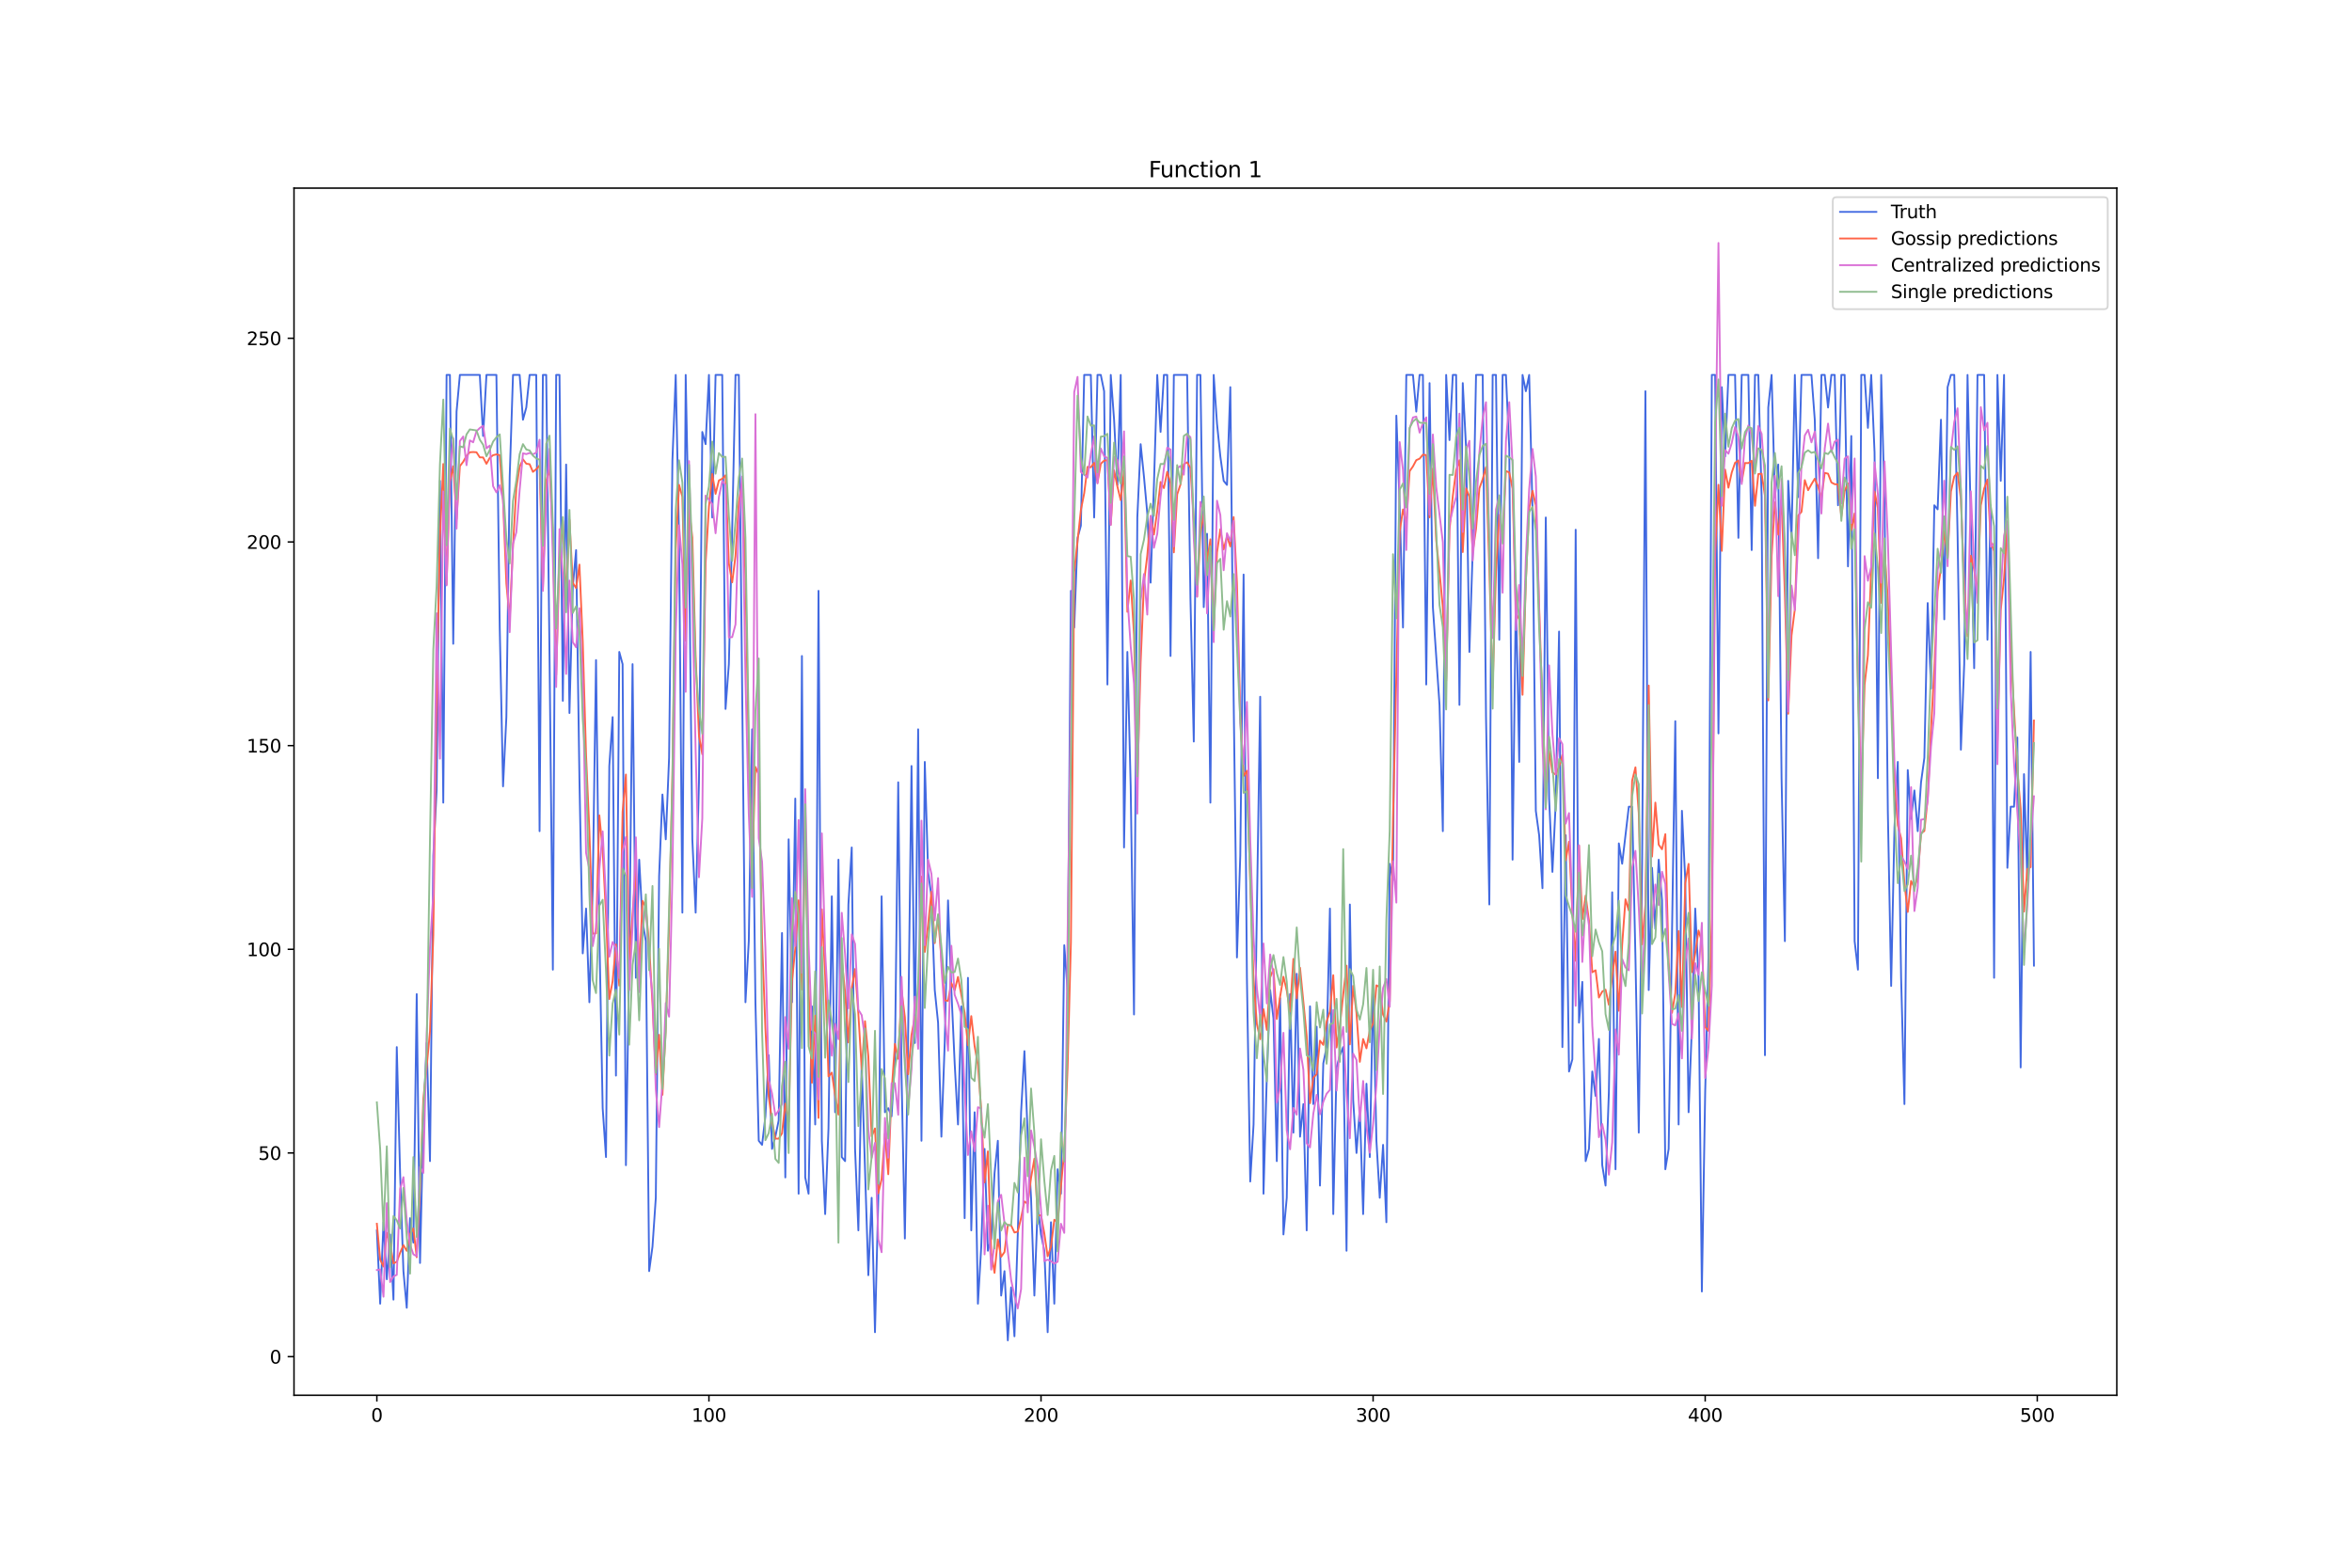 <?xml version="1.0" encoding="utf-8" standalone="no"?>
<!DOCTYPE svg PUBLIC "-//W3C//DTD SVG 1.1//EN"
  "http://www.w3.org/Graphics/SVG/1.1/DTD/svg11.dtd">
<svg xmlns:xlink="http://www.w3.org/1999/xlink" width="1296pt" height="864pt" viewBox="0 0 1296 864" xmlns="http://www.w3.org/2000/svg" version="1.1">
 <defs>
  <style type="text/css">*{stroke-linejoin: round; stroke-linecap: butt}</style>
 </defs>
 <g id="figure_1">
  <g id="patch_1">
   <path d="M 0 864 
L 1296 864 
L 1296 0 
L 0 0 
z
" style="fill: #ffffff"/>
  </g>
  <g id="axes_1">
   <g id="patch_2">
    <path d="M 162 768.96 
L 1166.4 768.96 
L 1166.4 103.68 
L 162 103.68 
z
" style="fill: #ffffff"/>
   </g>
   <g id="matplotlib.axis_1">
    <g id="xtick_1">
     <g id="line2d_1">
      <defs>
       <path id="mf2b5915040" d="M 0 0 
L 0 3.5 
" style="stroke: #000000; stroke-width: 0.8"/>
      </defs>
      <g>
       <use xlink:href="#mf2b5915040" x="207.655" y="768.96" style="stroke: #000000; stroke-width: 0.8"/>
      </g>
     </g>
     <g id="text_1">
      <!-- 0 -->
      <g transform="translate(204.473 783.558) scale(0.1 -0.1)">
       <defs>
        <path id="DejaVuSans-30" d="M 2034 4250 
Q 1547 4250 1301 3770 
Q 1056 3291 1056 2328 
Q 1056 1369 1301 889 
Q 1547 409 2034 409 
Q 2525 409 2770 889 
Q 3016 1369 3016 2328 
Q 3016 3291 2770 3770 
Q 2525 4250 2034 4250 
z
M 2034 4750 
Q 2819 4750 3233 4129 
Q 3647 3509 3647 2328 
Q 3647 1150 3233 529 
Q 2819 -91 2034 -91 
Q 1250 -91 836 529 
Q 422 1150 422 2328 
Q 422 3509 836 4129 
Q 1250 4750 2034 4750 
z
" transform="scale(0.016)"/>
       </defs>
       <use xlink:href="#DejaVuSans-30"/>
      </g>
     </g>
    </g>
    <g id="xtick_2">
     <g id="line2d_2">
      <g>
       <use xlink:href="#mf2b5915040" x="390.639" y="768.96" style="stroke: #000000; stroke-width: 0.8"/>
      </g>
     </g>
     <g id="text_2">
      <!-- 100 -->
      <g transform="translate(381.095 783.558) scale(0.1 -0.1)">
       <defs>
        <path id="DejaVuSans-31" d="M 794 531 
L 1825 531 
L 1825 4091 
L 703 3866 
L 703 4441 
L 1819 4666 
L 2450 4666 
L 2450 531 
L 3481 531 
L 3481 0 
L 794 0 
L 794 531 
z
" transform="scale(0.016)"/>
       </defs>
       <use xlink:href="#DejaVuSans-31"/>
       <use xlink:href="#DejaVuSans-30" x="63.623"/>
       <use xlink:href="#DejaVuSans-30" x="127.246"/>
      </g>
     </g>
    </g>
    <g id="xtick_3">
     <g id="line2d_3">
      <g>
       <use xlink:href="#mf2b5915040" x="573.623" y="768.96" style="stroke: #000000; stroke-width: 0.8"/>
      </g>
     </g>
     <g id="text_3">
      <!-- 200 -->
      <g transform="translate(564.079 783.558) scale(0.1 -0.1)">
       <defs>
        <path id="DejaVuSans-32" d="M 1228 531 
L 3431 531 
L 3431 0 
L 469 0 
L 469 531 
Q 828 903 1448 1529 
Q 2069 2156 2228 2338 
Q 2531 2678 2651 2914 
Q 2772 3150 2772 3378 
Q 2772 3750 2511 3984 
Q 2250 4219 1831 4219 
Q 1534 4219 1204 4116 
Q 875 4013 500 3803 
L 500 4441 
Q 881 4594 1212 4672 
Q 1544 4750 1819 4750 
Q 2544 4750 2975 4387 
Q 3406 4025 3406 3419 
Q 3406 3131 3298 2873 
Q 3191 2616 2906 2266 
Q 2828 2175 2409 1742 
Q 1991 1309 1228 531 
z
" transform="scale(0.016)"/>
       </defs>
       <use xlink:href="#DejaVuSans-32"/>
       <use xlink:href="#DejaVuSans-30" x="63.623"/>
       <use xlink:href="#DejaVuSans-30" x="127.246"/>
      </g>
     </g>
    </g>
    <g id="xtick_4">
     <g id="line2d_4">
      <g>
       <use xlink:href="#mf2b5915040" x="756.607" y="768.96" style="stroke: #000000; stroke-width: 0.8"/>
      </g>
     </g>
     <g id="text_4">
      <!-- 300 -->
      <g transform="translate(747.063 783.558) scale(0.1 -0.1)">
       <defs>
        <path id="DejaVuSans-33" d="M 2597 2516 
Q 3050 2419 3304 2112 
Q 3559 1806 3559 1356 
Q 3559 666 3084 287 
Q 2609 -91 1734 -91 
Q 1441 -91 1130 -33 
Q 819 25 488 141 
L 488 750 
Q 750 597 1062 519 
Q 1375 441 1716 441 
Q 2309 441 2620 675 
Q 2931 909 2931 1356 
Q 2931 1769 2642 2001 
Q 2353 2234 1838 2234 
L 1294 2234 
L 1294 2753 
L 1863 2753 
Q 2328 2753 2575 2939 
Q 2822 3125 2822 3475 
Q 2822 3834 2567 4026 
Q 2313 4219 1838 4219 
Q 1578 4219 1281 4162 
Q 984 4106 628 3988 
L 628 4550 
Q 988 4650 1302 4700 
Q 1616 4750 1894 4750 
Q 2613 4750 3031 4423 
Q 3450 4097 3450 3541 
Q 3450 3153 3228 2886 
Q 3006 2619 2597 2516 
z
" transform="scale(0.016)"/>
       </defs>
       <use xlink:href="#DejaVuSans-33"/>
       <use xlink:href="#DejaVuSans-30" x="63.623"/>
       <use xlink:href="#DejaVuSans-30" x="127.246"/>
      </g>
     </g>
    </g>
    <g id="xtick_5">
     <g id="line2d_5">
      <g>
       <use xlink:href="#mf2b5915040" x="939.591" y="768.96" style="stroke: #000000; stroke-width: 0.8"/>
      </g>
     </g>
     <g id="text_5">
      <!-- 400 -->
      <g transform="translate(930.047 783.558) scale(0.1 -0.1)">
       <defs>
        <path id="DejaVuSans-34" d="M 2419 4116 
L 825 1625 
L 2419 1625 
L 2419 4116 
z
M 2253 4666 
L 3047 4666 
L 3047 1625 
L 3713 1625 
L 3713 1100 
L 3047 1100 
L 3047 0 
L 2419 0 
L 2419 1100 
L 313 1100 
L 313 1709 
L 2253 4666 
z
" transform="scale(0.016)"/>
       </defs>
       <use xlink:href="#DejaVuSans-34"/>
       <use xlink:href="#DejaVuSans-30" x="63.623"/>
       <use xlink:href="#DejaVuSans-30" x="127.246"/>
      </g>
     </g>
    </g>
    <g id="xtick_6">
     <g id="line2d_6">
      <g>
       <use xlink:href="#mf2b5915040" x="1122.575" y="768.96" style="stroke: #000000; stroke-width: 0.8"/>
      </g>
     </g>
     <g id="text_6">
      <!-- 500 -->
      <g transform="translate(1113.032 783.558) scale(0.1 -0.1)">
       <defs>
        <path id="DejaVuSans-35" d="M 691 4666 
L 3169 4666 
L 3169 4134 
L 1269 4134 
L 1269 2991 
Q 1406 3038 1543 3061 
Q 1681 3084 1819 3084 
Q 2600 3084 3056 2656 
Q 3513 2228 3513 1497 
Q 3513 744 3044 326 
Q 2575 -91 1722 -91 
Q 1428 -91 1123 -41 
Q 819 9 494 109 
L 494 744 
Q 775 591 1075 516 
Q 1375 441 1709 441 
Q 2250 441 2565 725 
Q 2881 1009 2881 1497 
Q 2881 1984 2565 2268 
Q 2250 2553 1709 2553 
Q 1456 2553 1204 2497 
Q 953 2441 691 2322 
L 691 4666 
z
" transform="scale(0.016)"/>
       </defs>
       <use xlink:href="#DejaVuSans-35"/>
       <use xlink:href="#DejaVuSans-30" x="63.623"/>
       <use xlink:href="#DejaVuSans-30" x="127.246"/>
      </g>
     </g>
    </g>
   </g>
   <g id="matplotlib.axis_2">
    <g id="ytick_1">
     <g id="line2d_7">
      <defs>
       <path id="m22d1d482b9" d="M 0 0 
L -3.5 0 
" style="stroke: #000000; stroke-width: 0.8"/>
      </defs>
      <g>
       <use xlink:href="#m22d1d482b9" x="162" y="747.7" style="stroke: #000000; stroke-width: 0.8"/>
      </g>
     </g>
     <g id="text_7">
      <!-- 0 -->
      <g transform="translate(148.637 751.5) scale(0.1 -0.1)">
       <use xlink:href="#DejaVuSans-30"/>
      </g>
     </g>
    </g>
    <g id="ytick_2">
     <g id="line2d_8">
      <g>
       <use xlink:href="#m22d1d482b9" x="162" y="635.445" style="stroke: #000000; stroke-width: 0.8"/>
      </g>
     </g>
     <g id="text_8">
      <!-- 50 -->
      <g transform="translate(142.275 639.244) scale(0.1 -0.1)">
       <use xlink:href="#DejaVuSans-35"/>
       <use xlink:href="#DejaVuSans-30" x="63.623"/>
      </g>
     </g>
    </g>
    <g id="ytick_3">
     <g id="line2d_9">
      <g>
       <use xlink:href="#m22d1d482b9" x="162" y="523.189" style="stroke: #000000; stroke-width: 0.8"/>
      </g>
     </g>
     <g id="text_9">
      <!-- 100 -->
      <g transform="translate(135.912 526.989) scale(0.1 -0.1)">
       <use xlink:href="#DejaVuSans-31"/>
       <use xlink:href="#DejaVuSans-30" x="63.623"/>
       <use xlink:href="#DejaVuSans-30" x="127.246"/>
      </g>
     </g>
    </g>
    <g id="ytick_4">
     <g id="line2d_10">
      <g>
       <use xlink:href="#m22d1d482b9" x="162" y="410.934" style="stroke: #000000; stroke-width: 0.8"/>
      </g>
     </g>
     <g id="text_10">
      <!-- 150 -->
      <g transform="translate(135.912 414.733) scale(0.1 -0.1)">
       <use xlink:href="#DejaVuSans-31"/>
       <use xlink:href="#DejaVuSans-35" x="63.623"/>
       <use xlink:href="#DejaVuSans-30" x="127.246"/>
      </g>
     </g>
    </g>
    <g id="ytick_5">
     <g id="line2d_11">
      <g>
       <use xlink:href="#m22d1d482b9" x="162" y="298.678" style="stroke: #000000; stroke-width: 0.8"/>
      </g>
     </g>
     <g id="text_11">
      <!-- 200 -->
      <g transform="translate(135.912 302.478) scale(0.1 -0.1)">
       <use xlink:href="#DejaVuSans-32"/>
       <use xlink:href="#DejaVuSans-30" x="63.623"/>
       <use xlink:href="#DejaVuSans-30" x="127.246"/>
      </g>
     </g>
    </g>
    <g id="ytick_6">
     <g id="line2d_12">
      <g>
       <use xlink:href="#m22d1d482b9" x="162" y="186.423" style="stroke: #000000; stroke-width: 0.8"/>
      </g>
     </g>
     <g id="text_12">
      <!-- 250 -->
      <g transform="translate(135.912 190.222) scale(0.1 -0.1)">
       <use xlink:href="#DejaVuSans-32"/>
       <use xlink:href="#DejaVuSans-35" x="63.623"/>
       <use xlink:href="#DejaVuSans-30" x="127.246"/>
      </g>
     </g>
    </g>
   </g>
   <g id="line2d_13">
    <path d="M 207.655 678.102 
L 209.484 718.514 
L 211.314 673.612 
L 213.144 705.043 
L 214.974 680.347 
L 216.804 716.269 
L 218.634 577.072 
L 220.463 646.67 
L 222.293 700.553 
L 224.123 720.759 
L 225.953 671.367 
L 227.783 684.837 
L 229.613 547.886 
L 231.442 696.063 
L 233.272 617.484 
L 235.102 574.827 
L 236.932 639.935 
L 238.762 471.552 
L 240.592 435.63 
L 242.422 265.002 
L 244.251 442.365 
L 246.081 206.629 
L 247.911 206.629 
L 249.741 354.806 
L 251.571 226.835 
L 253.401 206.629 
L 264.38 206.629 
L 266.209 240.305 
L 268.039 206.629 
L 273.529 206.629 
L 275.359 345.826 
L 277.189 433.385 
L 279.018 395.218 
L 280.848 262.757 
L 282.678 206.629 
L 286.338 206.629 
L 288.168 231.325 
L 289.997 224.59 
L 291.827 206.629 
L 295.487 206.629 
L 297.317 458.081 
L 299.147 206.629 
L 300.976 206.629 
L 302.806 361.541 
L 304.636 534.415 
L 306.466 206.629 
L 308.296 206.629 
L 310.126 386.238 
L 311.956 256.021 
L 313.785 392.973 
L 315.615 323.375 
L 317.445 303.169 
L 319.275 428.895 
L 321.105 525.435 
L 322.935 500.738 
L 324.764 552.376 
L 326.594 489.513 
L 328.424 363.787 
L 330.254 514.209 
L 332.084 610.749 
L 333.914 637.69 
L 335.743 422.159 
L 337.573 395.218 
L 339.403 592.788 
L 341.233 359.296 
L 343.063 366.032 
L 344.893 642.18 
L 346.723 527.68 
L 348.552 366.032 
L 350.382 538.905 
L 352.212 473.797 
L 354.042 507.474 
L 355.872 518.699 
L 357.702 700.553 
L 359.531 687.082 
L 361.361 660.141 
L 363.191 482.777 
L 365.021 437.875 
L 366.851 462.571 
L 368.681 417.669 
L 370.51 253.776 
L 372.34 206.629 
L 374.17 296.433 
L 376 502.983 
L 377.83 206.629 
L 379.66 300.923 
L 381.489 462.571 
L 383.319 502.983 
L 385.149 431.14 
L 386.979 238.06 
L 388.809 244.796 
L 390.639 206.629 
L 392.469 285.208 
L 394.298 206.629 
L 397.958 206.629 
L 399.788 390.728 
L 401.618 366.032 
L 403.448 291.943 
L 405.277 206.629 
L 407.107 206.629 
L 410.767 552.376 
L 412.597 518.699 
L 414.427 401.953 
L 416.256 552.376 
L 418.086 628.71 
L 419.916 630.955 
L 421.746 615.239 
L 423.576 581.562 
L 425.406 633.2 
L 427.236 626.464 
L 429.065 617.484 
L 430.895 514.209 
L 432.725 648.916 
L 434.555 462.571 
L 436.385 552.376 
L 438.215 440.12 
L 440.044 657.896 
L 441.874 361.541 
L 443.704 648.916 
L 445.534 657.896 
L 447.364 554.621 
L 449.194 619.729 
L 451.023 325.62 
L 452.853 628.71 
L 454.683 669.122 
L 456.513 621.974 
L 458.343 494.003 
L 460.173 612.994 
L 462.003 473.797 
L 463.832 637.69 
L 465.662 639.935 
L 467.492 498.493 
L 469.322 467.062 
L 471.152 633.2 
L 472.982 678.102 
L 474.811 586.052 
L 478.471 702.798 
L 480.301 660.141 
L 482.131 734.23 
L 483.961 660.141 
L 485.79 494.003 
L 487.62 612.994 
L 489.45 610.749 
L 491.28 615.239 
L 493.11 583.807 
L 494.94 431.14 
L 496.77 592.788 
L 498.599 682.592 
L 500.429 568.092 
L 502.259 422.159 
L 504.089 574.827 
L 505.919 401.953 
L 507.749 628.71 
L 509.578 419.914 
L 511.408 480.532 
L 513.238 494.003 
L 515.068 545.64 
L 516.898 563.601 
L 518.728 626.464 
L 520.557 574.827 
L 522.387 496.248 
L 524.217 545.64 
L 526.047 586.052 
L 527.877 619.729 
L 529.707 554.621 
L 531.536 671.367 
L 533.366 538.905 
L 535.196 678.102 
L 537.026 612.994 
L 538.856 718.514 
L 540.686 687.082 
L 542.516 633.2 
L 544.345 689.328 
L 546.175 682.592 
L 548.005 646.67 
L 549.835 628.71 
L 551.665 714.024 
L 553.495 700.553 
L 555.324 738.72 
L 557.154 709.534 
L 558.984 736.475 
L 560.814 680.347 
L 562.644 612.994 
L 564.474 579.317 
L 566.303 626.464 
L 568.133 660.141 
L 569.963 714.024 
L 571.793 664.631 
L 573.623 680.347 
L 575.453 689.328 
L 577.283 734.23 
L 579.112 673.612 
L 580.942 718.514 
L 582.772 644.425 
L 584.602 657.896 
L 586.432 520.944 
L 588.262 545.64 
L 590.091 325.62 
L 591.921 345.826 
L 593.751 296.433 
L 595.581 289.698 
L 597.411 206.629 
L 601.07 206.629 
L 602.9 285.208 
L 604.73 206.629 
L 606.56 206.629 
L 608.39 215.609 
L 610.22 377.257 
L 612.05 206.629 
L 613.879 231.325 
L 615.709 267.247 
L 617.539 206.629 
L 619.369 467.062 
L 621.199 359.296 
L 623.029 433.385 
L 624.858 559.111 
L 626.688 285.208 
L 628.518 244.796 
L 630.348 262.757 
L 632.178 282.963 
L 634.008 321.129 
L 635.837 267.247 
L 637.667 206.629 
L 639.497 238.06 
L 641.327 206.629 
L 643.157 206.629 
L 644.987 361.541 
L 646.817 206.629 
L 654.136 206.629 
L 655.966 330.11 
L 657.796 408.689 
L 659.625 206.629 
L 661.455 206.629 
L 663.285 334.6 
L 665.115 294.188 
L 666.945 442.365 
L 668.775 206.629 
L 670.604 233.57 
L 672.434 251.531 
L 674.264 265.002 
L 676.094 267.247 
L 677.924 213.364 
L 679.754 383.993 
L 681.583 527.68 
L 683.413 471.552 
L 685.243 316.639 
L 687.073 538.905 
L 688.903 651.161 
L 690.733 619.729 
L 694.392 383.993 
L 696.222 657.896 
L 698.052 592.788 
L 699.882 545.64 
L 701.712 561.356 
L 703.542 639.935 
L 705.371 550.131 
L 707.201 680.347 
L 709.031 660.141 
L 710.861 547.886 
L 712.691 624.219 
L 714.521 536.66 
L 716.35 626.464 
L 718.18 608.504 
L 720.01 678.102 
L 721.84 554.621 
L 723.67 608.504 
L 725.5 565.846 
L 727.33 653.406 
L 729.159 586.052 
L 730.989 577.072 
L 732.819 500.738 
L 734.649 669.122 
L 736.479 588.298 
L 738.309 581.562 
L 740.138 577.072 
L 741.968 689.328 
L 743.798 498.493 
L 745.628 606.258 
L 747.458 635.445 
L 749.288 610.749 
L 751.117 669.122 
L 752.947 597.278 
L 754.777 637.69 
L 756.607 543.395 
L 758.437 628.71 
L 760.267 660.141 
L 762.097 630.955 
L 763.926 673.612 
L 765.756 476.042 
L 767.586 485.023 
L 769.416 229.08 
L 771.246 278.472 
L 773.076 345.826 
L 774.905 206.629 
L 778.565 206.629 
L 780.395 226.835 
L 782.225 206.629 
L 784.055 206.629 
L 785.884 377.257 
L 787.714 211.119 
L 789.544 334.6 
L 793.204 388.483 
L 795.034 458.081 
L 796.864 206.629 
L 798.693 242.551 
L 800.523 206.629 
L 802.353 206.629 
L 804.183 388.483 
L 806.013 211.119 
L 807.843 247.041 
L 809.672 359.296 
L 811.502 303.169 
L 813.332 206.629 
L 816.992 206.629 
L 818.822 395.218 
L 820.651 498.493 
L 822.481 206.629 
L 824.311 206.629 
L 826.141 352.561 
L 827.971 206.629 
L 829.801 206.629 
L 831.63 247.041 
L 833.46 473.797 
L 835.29 325.62 
L 837.12 419.914 
L 838.95 206.629 
L 840.78 215.609 
L 842.61 206.629 
L 844.439 280.717 
L 846.269 446.856 
L 848.099 460.326 
L 849.929 489.513 
L 851.759 285.208 
L 853.589 440.12 
L 855.418 480.532 
L 857.248 442.365 
L 859.078 348.071 
L 860.908 577.072 
L 862.738 460.326 
L 864.568 590.543 
L 866.397 583.807 
L 868.227 291.943 
L 870.057 563.601 
L 871.887 541.15 
L 873.717 639.935 
L 875.547 633.2 
L 877.377 590.543 
L 879.206 604.013 
L 881.036 572.582 
L 882.866 642.18 
L 884.696 653.406 
L 886.526 601.768 
L 888.356 491.758 
L 890.185 644.425 
L 892.015 464.817 
L 893.845 476.042 
L 897.505 444.611 
L 899.335 444.611 
L 901.164 527.68 
L 902.994 624.219 
L 904.824 476.042 
L 906.654 215.609 
L 908.484 545.64 
L 910.314 478.287 
L 912.144 511.964 
L 913.973 473.797 
L 915.803 496.248 
L 917.633 644.425 
L 919.463 633.2 
L 923.123 397.463 
L 924.952 619.729 
L 926.782 446.856 
L 928.612 485.023 
L 930.442 612.994 
L 932.272 565.846 
L 934.102 500.738 
L 935.931 538.905 
L 937.761 711.779 
L 939.591 601.768 
L 941.421 527.68 
L 943.251 206.629 
L 945.081 206.629 
L 946.911 404.199 
L 948.74 213.364 
L 950.57 251.531 
L 952.4 206.629 
L 956.06 206.629 
L 957.89 296.433 
L 959.719 206.629 
L 963.379 206.629 
L 965.209 303.169 
L 967.039 206.629 
L 968.869 206.629 
L 970.698 273.982 
L 972.528 581.562 
L 974.358 224.59 
L 976.188 206.629 
L 978.018 273.982 
L 979.848 256.021 
L 981.678 428.895 
L 983.507 518.699 
L 985.337 265.002 
L 987.167 296.433 
L 988.997 206.629 
L 990.827 273.982 
L 992.657 206.629 
L 998.146 206.629 
L 999.976 231.325 
L 1001.806 307.659 
L 1003.636 206.629 
L 1005.465 206.629 
L 1007.295 224.59 
L 1009.125 206.629 
L 1010.955 206.629 
L 1012.785 278.472 
L 1014.615 206.629 
L 1016.444 206.629 
L 1018.274 312.149 
L 1020.104 240.305 
L 1021.934 518.699 
L 1023.764 534.415 
L 1025.594 206.629 
L 1027.424 206.629 
L 1029.253 235.815 
L 1031.083 206.629 
L 1032.913 249.286 
L 1034.743 428.895 
L 1036.573 206.629 
L 1038.403 276.227 
L 1040.232 446.856 
L 1042.062 543.395 
L 1043.892 455.836 
L 1045.722 419.914 
L 1047.552 538.905 
L 1049.382 608.504 
L 1051.211 424.405 
L 1053.041 451.346 
L 1054.871 435.63 
L 1056.701 458.081 
L 1058.531 431.14 
L 1060.361 417.669 
L 1062.191 332.355 
L 1064.02 379.502 
L 1065.85 278.472 
L 1067.68 280.717 
L 1069.51 231.325 
L 1071.34 341.335 
L 1073.17 213.364 
L 1074.999 206.629 
L 1076.829 206.629 
L 1078.659 294.188 
L 1080.489 413.179 
L 1082.319 366.032 
L 1084.149 206.629 
L 1087.808 368.277 
L 1089.638 206.629 
L 1093.298 206.629 
L 1095.128 352.561 
L 1096.958 278.472 
L 1098.787 538.905 
L 1100.617 206.629 
L 1102.447 265.002 
L 1104.277 206.629 
L 1106.107 478.287 
L 1107.937 444.611 
L 1109.766 444.611 
L 1111.596 406.444 
L 1113.426 588.298 
L 1115.256 426.65 
L 1117.086 485.023 
L 1118.916 359.296 
L 1120.745 532.17 
L 1120.745 532.17 
" clip-path="url(#paf5b74e746)" style="fill: none; stroke: #4169e1; stroke-linecap: square"/>
   </g>
   <g id="line2d_14">
    <path d="M 207.655 674.445 
L 209.484 694.299 
L 211.314 698.042 
L 213.144 679.398 
L 214.974 685.671 
L 216.804 696.284 
L 218.634 695.429 
L 220.463 690.436 
L 222.293 686.231 
L 224.123 689.364 
L 225.953 680.215 
L 227.783 677.065 
L 229.613 692.892 
L 231.442 655.018 
L 233.272 605.651 
L 235.102 588.143 
L 236.932 568.352 
L 238.762 515.528 
L 240.592 381.315 
L 242.422 295.812 
L 244.251 255.711 
L 246.081 322.144 
L 247.911 265.388 
L 249.741 256.944 
L 251.571 286.078 
L 253.401 256.889 
L 255.23 254.497 
L 257.06 251.218 
L 258.89 249.252 
L 260.72 249.133 
L 262.55 249.262 
L 264.38 252.073 
L 266.209 252.093 
L 268.039 255.615 
L 269.869 252.329 
L 271.699 250.87 
L 273.529 250.431 
L 275.359 250.842 
L 277.189 275.744 
L 279.018 321.61 
L 280.848 341.35 
L 282.678 300.729 
L 284.508 268.987 
L 286.338 257.303 
L 288.168 253.15 
L 289.997 255.561 
L 291.827 255.824 
L 293.657 260.061 
L 295.487 258.572 
L 297.317 256.478 
L 299.147 323.677 
L 300.976 265.061 
L 302.806 258.522 
L 304.636 294.035 
L 306.466 371.963 
L 308.296 308.709 
L 310.126 286.986 
L 311.956 330.287 
L 313.785 286.346 
L 315.615 321.219 
L 317.445 324.102 
L 319.275 311.173 
L 321.105 353.65 
L 322.935 416.192 
L 324.764 457.938 
L 326.594 514.61 
L 328.424 514.407 
L 330.254 449.361 
L 332.084 468.706 
L 333.914 504.042 
L 335.743 550.618 
L 337.573 540.733 
L 339.403 520.566 
L 341.233 543.209 
L 343.063 447.379 
L 344.893 426.871 
L 346.723 528.671 
L 350.382 478.7 
L 352.212 535.786 
L 354.042 496.481 
L 355.872 500.103 
L 357.702 521.304 
L 359.531 552.893 
L 361.361 592.16 
L 363.191 570.32 
L 365.021 603.387 
L 366.851 566.495 
L 368.681 510.432 
L 370.51 427.133 
L 372.34 303.028 
L 374.17 267.213 
L 376 273.724 
L 377.83 353.126 
L 379.66 279.862 
L 381.489 296.246 
L 383.319 361.804 
L 385.149 405.619 
L 386.979 415.689 
L 388.809 310.369 
L 390.639 279.239 
L 392.469 261.232 
L 394.298 272.18 
L 396.128 264.79 
L 397.958 263.872 
L 399.788 261.923 
L 401.618 310.557 
L 403.448 320.957 
L 405.277 306.414 
L 407.107 276.721 
L 408.937 266.039 
L 410.767 317.97 
L 412.597 418.571 
L 414.427 480.15 
L 416.256 422.669 
L 418.086 426.936 
L 419.916 518.562 
L 421.746 566.553 
L 423.576 604.224 
L 425.406 618.166 
L 427.236 627.525 
L 429.065 627.555 
L 430.895 624.643 
L 432.725 608.208 
L 434.555 618.269 
L 436.385 540.838 
L 438.215 522.818 
L 440.044 496.188 
L 441.874 545.407 
L 443.704 463.043 
L 445.534 543.356 
L 447.364 596.757 
L 449.194 559.794 
L 451.023 616.115 
L 452.853 501.16 
L 454.683 537.81 
L 456.513 593.258 
L 458.343 591.137 
L 460.173 603.646 
L 462.003 614.299 
L 463.832 528.765 
L 465.662 546.997 
L 467.492 574.512 
L 469.322 544.518 
L 471.152 534.042 
L 472.982 558.935 
L 474.811 589.341 
L 476.641 562.815 
L 478.471 582.227 
L 480.301 626.256 
L 482.131 621.909 
L 483.961 657.662 
L 485.79 649.858 
L 487.62 624.953 
L 489.45 647.17 
L 491.28 601.969 
L 493.11 575.346 
L 494.94 583.534 
L 496.77 545.721 
L 498.599 560.613 
L 500.429 592.078 
L 502.259 570.423 
L 504.089 560.386 
L 505.919 572.581 
L 507.749 483.169 
L 509.578 524.637 
L 511.408 509.865 
L 513.238 491.418 
L 515.068 519.78 
L 516.898 504.987 
L 518.728 528.929 
L 520.557 551.312 
L 522.387 551.601 
L 524.217 541.796 
L 526.047 545.766 
L 527.877 538.402 
L 531.536 558.166 
L 533.366 576.113 
L 535.196 560.002 
L 537.026 576.54 
L 538.856 586.931 
L 540.686 611.838 
L 542.516 651.677 
L 544.345 634.547 
L 546.175 690.223 
L 548.005 701.521 
L 549.835 683.077 
L 551.665 692.655 
L 553.495 690.05 
L 555.324 675.024 
L 557.154 675.366 
L 558.984 679.276 
L 560.814 678.798 
L 562.644 671.189 
L 564.474 662.137 
L 566.303 663.422 
L 568.133 649.139 
L 569.963 638.6 
L 571.793 669.884 
L 573.623 669.782 
L 575.453 679.84 
L 577.283 692.41 
L 579.112 687.193 
L 580.942 672.242 
L 582.772 673.597 
L 586.432 634.39 
L 588.262 588.559 
L 590.091 519.269 
L 591.921 315.243 
L 595.581 281.13 
L 597.411 271.856 
L 599.241 257.294 
L 601.07 257.528 
L 602.9 255.085 
L 604.73 266.071 
L 606.56 255.583 
L 608.39 253.86 
L 610.22 253.589 
L 612.05 289.21 
L 613.879 259.208 
L 615.709 268.139 
L 617.539 275.676 
L 619.369 259.392 
L 621.199 337.2 
L 623.029 319.911 
L 624.858 349.77 
L 626.688 432.783 
L 628.518 365.054 
L 630.348 321.297 
L 632.178 306.154 
L 634.008 284.296 
L 635.837 294.601 
L 637.667 281.703 
L 639.497 265.632 
L 641.327 269.013 
L 643.157 260.044 
L 644.987 266.275 
L 646.817 304.421 
L 648.646 272.48 
L 650.476 266.98 
L 652.306 255.817 
L 654.136 254.82 
L 655.966 257.822 
L 657.796 286.405 
L 659.625 328.821 
L 661.455 293.874 
L 663.285 283.219 
L 665.115 309.412 
L 666.945 297.239 
L 668.775 346.618 
L 670.604 304.45 
L 672.434 291.643 
L 674.264 302.804 
L 676.094 295.601 
L 677.924 301.165 
L 679.754 284.968 
L 681.583 321.345 
L 683.413 393.279 
L 685.243 427.669 
L 687.073 424.804 
L 688.903 487.089 
L 690.733 540.009 
L 692.563 564.361 
L 694.392 572.731 
L 696.222 556.167 
L 698.052 567.587 
L 699.882 538.632 
L 701.712 534.091 
L 703.542 561.63 
L 705.371 549.265 
L 707.201 538.302 
L 709.031 545.979 
L 710.861 557.552 
L 712.691 528.476 
L 714.521 550.254 
L 716.35 533.392 
L 720.01 570.963 
L 721.84 608.012 
L 723.67 593.906 
L 725.5 592.074 
L 727.33 573.519 
L 729.159 575.857 
L 730.989 563.072 
L 732.819 557.485 
L 734.649 537.467 
L 736.479 577.309 
L 738.309 565.284 
L 740.138 548.11 
L 741.968 532.188 
L 743.798 575.6 
L 745.628 543.354 
L 747.458 558.345 
L 749.288 585.207 
L 751.117 572.633 
L 752.947 577.782 
L 754.777 567.991 
L 756.607 564.028 
L 758.437 543.03 
L 760.267 544.044 
L 762.097 559.186 
L 763.926 563.017 
L 765.756 551.958 
L 767.586 451.358 
L 771.246 293.146 
L 773.076 280.755 
L 774.905 288.476 
L 776.735 259.677 
L 778.565 257.052 
L 780.395 253.596 
L 782.225 252.791 
L 784.055 250.576 
L 785.884 250.81 
L 787.714 285.146 
L 789.544 258.188 
L 791.374 297.684 
L 793.204 315.395 
L 795.034 334.572 
L 796.864 375.249 
L 798.693 292.191 
L 800.523 273.388 
L 802.353 259.298 
L 804.183 253.598 
L 806.013 304.272 
L 807.843 269.172 
L 809.672 273.737 
L 811.502 304.216 
L 813.332 291.461 
L 815.162 269.191 
L 816.992 264.086 
L 818.822 257.412 
L 820.651 313.05 
L 822.481 379.117 
L 824.311 315.155 
L 826.141 283.769 
L 827.971 295.404 
L 829.801 259.611 
L 831.63 260.347 
L 833.46 269.34 
L 835.29 338.016 
L 837.12 341.207 
L 838.95 382.92 
L 840.78 320.304 
L 842.61 280.219 
L 844.439 270.533 
L 846.269 278.424 
L 849.929 390.02 
L 851.759 439.151 
L 853.589 413.887 
L 855.418 425.687 
L 857.248 426.886 
L 859.078 422.546 
L 860.908 416.054 
L 862.738 474.166 
L 864.568 463.898 
L 866.397 502.757 
L 868.227 529.562 
L 870.057 466.045 
L 871.887 506.615 
L 873.717 493.596 
L 875.547 507.391 
L 877.377 535.855 
L 879.206 534.735 
L 881.036 549.77 
L 882.866 546.463 
L 884.696 545.438 
L 886.526 553.762 
L 888.356 538.058 
L 890.185 524.488 
L 892.015 557.076 
L 893.845 520.656 
L 895.675 495.624 
L 897.505 501.773 
L 899.335 430.33 
L 901.164 422.884 
L 902.994 448.18 
L 904.824 520.45 
L 906.654 498.527 
L 908.484 377.824 
L 910.314 472.091 
L 912.144 442.341 
L 913.973 465.525 
L 915.803 468.057 
L 917.633 459.723 
L 919.463 530.366 
L 921.293 558.217 
L 923.123 547.38 
L 924.952 513.112 
L 926.782 555.012 
L 928.612 486.827 
L 930.442 476.116 
L 932.272 535.766 
L 934.102 525.231 
L 935.931 512.839 
L 937.761 518.856 
L 939.591 566.064 
L 941.421 568.136 
L 943.251 506.288 
L 945.081 305.544 
L 946.911 267.184 
L 948.74 303.611 
L 950.57 258.808 
L 952.4 268.788 
L 954.23 260.414 
L 956.06 255.04 
L 957.89 253.78 
L 959.719 265.598 
L 961.549 255.173 
L 963.379 255.228 
L 965.209 253.942 
L 967.039 278.77 
L 968.869 261.254 
L 970.698 261.057 
L 972.528 273.251 
L 974.358 386.032 
L 976.188 306.606 
L 978.018 276.84 
L 979.848 294.676 
L 981.678 275.5 
L 983.507 327.804 
L 985.337 393.371 
L 987.167 350.257 
L 988.997 335.631 
L 990.827 284.095 
L 992.657 282.101 
L 994.486 264.62 
L 996.316 270.167 
L 998.146 266.873 
L 999.976 263.821 
L 1001.806 268.164 
L 1003.636 274.601 
L 1005.465 260.609 
L 1007.295 261.059 
L 1009.125 265.885 
L 1010.955 266.856 
L 1012.785 266.961 
L 1014.615 284.633 
L 1016.444 270.619 
L 1018.274 266.413 
L 1020.104 292.237 
L 1021.934 282.954 
L 1023.764 377.483 
L 1025.594 437.695 
L 1027.424 377.424 
L 1029.253 361.103 
L 1031.083 313.626 
L 1032.913 270.886 
L 1034.743 280.084 
L 1036.573 332.262 
L 1038.403 303.4 
L 1040.232 329.858 
L 1043.892 428.754 
L 1045.722 454.758 
L 1047.552 462.022 
L 1049.382 486.891 
L 1051.211 502.606 
L 1053.041 485.52 
L 1054.871 489.196 
L 1056.701 483.605 
L 1058.531 459.295 
L 1060.361 457.981 
L 1062.191 440.168 
L 1064.02 402.16 
L 1065.85 369.005 
L 1067.68 325.656 
L 1069.51 313.209 
L 1071.34 292.505 
L 1073.17 307.305 
L 1074.999 270.957 
L 1076.829 262.612 
L 1078.659 260.492 
L 1080.489 275.38 
L 1082.319 321.987 
L 1084.149 350.658 
L 1085.978 306.226 
L 1087.808 313.842 
L 1089.638 327.401 
L 1091.468 278.514 
L 1093.298 269.32 
L 1095.128 264.29 
L 1096.958 298.601 
L 1098.787 303.818 
L 1100.617 408.157 
L 1102.447 336.238 
L 1104.277 318.556 
L 1106.107 289.434 
L 1107.937 357.523 
L 1111.596 424.337 
L 1113.426 445.712 
L 1115.256 502.413 
L 1117.086 478.993 
L 1118.916 477.905 
L 1120.745 397.114 
L 1120.745 397.114 
" clip-path="url(#paf5b74e746)" style="fill: none; stroke: #ff6347; stroke-linecap: square"/>
   </g>
   <g id="line2d_15">
    <path d="M 207.655 699.95 
L 209.484 699.671 
L 211.314 714.662 
L 213.144 663.081 
L 214.974 706.572 
L 216.804 703.476 
L 218.634 702.617 
L 220.463 655.261 
L 222.293 648.768 
L 224.123 672.652 
L 225.953 686.067 
L 227.783 691.312 
L 229.613 692.333 
L 231.442 643.08 
L 233.272 646.449 
L 235.102 570.083 
L 236.932 521.981 
L 238.762 492.458 
L 240.592 337.956 
L 242.422 418.131 
L 244.251 270.891 
L 246.081 322.663 
L 247.911 259.649 
L 249.741 241.514 
L 251.571 291.347 
L 253.401 243.056 
L 255.23 240.574 
L 257.06 256.389 
L 258.89 242.713 
L 260.72 243.766 
L 262.55 237.663 
L 264.38 235.9 
L 266.209 234.619 
L 268.039 247.101 
L 269.869 245.561 
L 271.699 267.954 
L 273.529 271.358 
L 275.359 267.421 
L 277.189 275.65 
L 279.018 308.367 
L 280.848 348.414 
L 282.678 299.728 
L 284.508 293.338 
L 286.338 270.11 
L 288.168 249.823 
L 289.997 250.271 
L 291.827 249.653 
L 293.657 250.392 
L 295.487 249.464 
L 297.317 242.356 
L 299.147 325.687 
L 300.976 275.828 
L 302.806 247.348 
L 304.636 307.78 
L 306.466 378.622 
L 308.296 291.611 
L 310.126 317.031 
L 311.956 371.453 
L 313.785 319.944 
L 315.615 353.896 
L 317.445 356.742 
L 319.275 335.199 
L 321.105 375.142 
L 322.935 470.021 
L 324.764 479.148 
L 326.594 521.448 
L 328.424 511.208 
L 330.254 479.143 
L 332.084 458.2 
L 333.914 495.245 
L 335.743 527.283 
L 337.573 519.173 
L 339.403 522.315 
L 341.233 539.127 
L 343.063 469.321 
L 344.893 461.3 
L 346.723 545.656 
L 348.552 510.727 
L 350.382 461.484 
L 352.212 546.797 
L 354.042 511.058 
L 355.872 500.077 
L 357.702 530.353 
L 359.531 548.36 
L 361.361 600.479 
L 363.191 621.186 
L 365.021 596.424 
L 366.851 552.798 
L 368.681 560.311 
L 370.51 483.145 
L 372.34 348.986 
L 374.17 289.527 
L 376 311.035 
L 377.83 381.301 
L 379.66 254.113 
L 381.489 328.984 
L 383.319 414.022 
L 385.149 483.475 
L 386.979 450.984 
L 388.809 273.146 
L 390.639 275.37 
L 392.469 277.775 
L 394.298 293.895 
L 396.128 273.922 
L 397.958 265.117 
L 399.788 267.29 
L 401.618 351.321 
L 403.448 351.135 
L 405.277 344.136 
L 407.107 286.4 
L 408.937 262.67 
L 410.767 374.443 
L 412.597 448.425 
L 414.427 494.292 
L 416.256 228.258 
L 418.086 461.912 
L 419.916 474.971 
L 421.746 522.398 
L 423.576 595.103 
L 425.406 602.686 
L 427.236 614.719 
L 429.065 612.006 
L 430.895 608.427 
L 432.725 560.544 
L 434.555 578.02 
L 436.385 495.038 
L 438.215 521.394 
L 440.044 451.925 
L 441.874 536.161 
L 443.704 434.946 
L 445.534 520.32 
L 447.364 567.592 
L 449.194 569.662 
L 451.023 605.941 
L 452.853 459.292 
L 454.683 524.598 
L 456.513 558.601 
L 458.343 581.812 
L 460.173 564.333 
L 462.003 572.715 
L 463.832 503.067 
L 465.662 526.044 
L 467.492 555.741 
L 469.322 514.904 
L 471.152 520.291 
L 472.982 556.472 
L 474.811 559.458 
L 476.641 572.25 
L 478.471 622.761 
L 480.301 638.144 
L 482.131 629.879 
L 483.961 683.091 
L 485.79 690.137 
L 487.62 616.137 
L 489.45 638.001 
L 491.28 597.05 
L 493.11 596.971 
L 494.94 614.363 
L 496.77 538.367 
L 498.599 582.375 
L 500.429 610.588 
L 502.259 589.366 
L 504.089 549.271 
L 505.919 578.023 
L 507.749 452.28 
L 509.578 520.934 
L 511.408 473.768 
L 513.238 481.578 
L 515.068 507.246 
L 516.898 483.943 
L 518.728 532.468 
L 520.557 559.77 
L 522.387 579.036 
L 524.217 521.24 
L 526.047 548.288 
L 527.877 553.195 
L 529.707 559.251 
L 531.536 601.281 
L 533.366 636.559 
L 535.196 623.458 
L 537.026 634.505 
L 538.856 610.237 
L 540.686 610.86 
L 542.516 691.336 
L 544.345 664.451 
L 546.175 699.722 
L 548.005 685.118 
L 549.835 662.07 
L 551.665 658.496 
L 557.154 705.43 
L 558.984 714.174 
L 560.814 721.11 
L 562.644 710.453 
L 564.474 637.999 
L 566.303 668.175 
L 568.133 623.021 
L 569.963 632.068 
L 571.793 643.068 
L 573.623 666.864 
L 575.453 695.021 
L 577.283 694.216 
L 579.112 695.092 
L 580.942 696.412 
L 582.772 695.377 
L 584.602 674.442 
L 586.432 679.479 
L 588.262 515.89 
L 590.091 384.032 
L 591.921 216.172 
L 593.751 207.708 
L 595.581 260.142 
L 597.411 261.485 
L 599.241 263.218 
L 601.07 250.323 
L 602.9 240.495 
L 604.73 266.45 
L 606.56 247.14 
L 608.39 251.418 
L 610.22 252.37 
L 612.05 289.285 
L 613.879 251.715 
L 615.709 253.457 
L 617.539 265.693 
L 619.369 237.73 
L 621.199 328.529 
L 623.029 356.186 
L 624.858 376.777 
L 626.688 448.413 
L 628.518 331.144 
L 630.348 316.362 
L 632.178 338.723 
L 634.008 284.476 
L 635.837 301.886 
L 637.667 294.244 
L 639.497 273.612 
L 641.327 258.212 
L 643.157 246.713 
L 644.987 247.749 
L 646.817 301.169 
L 648.646 258.084 
L 650.476 256.804 
L 652.306 261.599 
L 654.136 239.19 
L 655.966 240.966 
L 657.796 296.891 
L 659.625 328.826 
L 661.455 276.569 
L 663.285 281.912 
L 665.115 338.059 
L 666.945 304.502 
L 668.775 353.917 
L 670.604 275.952 
L 672.434 283.895 
L 674.264 314.283 
L 676.094 293.882 
L 677.924 298.21 
L 679.754 287.028 
L 681.583 335.686 
L 683.413 398.558 
L 685.243 421.159 
L 687.073 386.853 
L 688.903 462.61 
L 690.733 516.964 
L 692.563 544.488 
L 694.392 561.183 
L 696.222 519.989 
L 698.052 553.033 
L 699.882 526.041 
L 701.712 537.47 
L 703.542 607.694 
L 705.371 599.486 
L 707.201 569.205 
L 709.031 623.045 
L 710.861 633.424 
L 712.691 610.594 
L 714.521 614.35 
L 716.35 577.863 
L 718.18 589.62 
L 720.01 630.125 
L 721.84 632.368 
L 723.67 613.746 
L 725.5 603.414 
L 727.33 614.132 
L 729.159 607.222 
L 730.989 602.781 
L 732.819 600.666 
L 734.649 556.639 
L 736.479 601.019 
L 738.309 575.384 
L 740.138 566.026 
L 741.968 603.349 
L 743.798 627.302 
L 745.628 580.655 
L 747.458 584.133 
L 749.288 617.871 
L 751.117 595.77 
L 752.947 620.838 
L 754.777 635.327 
L 756.607 619.467 
L 758.437 598.135 
L 760.267 565.432 
L 762.097 544.555 
L 763.926 539.563 
L 765.756 554.884 
L 767.586 474.571 
L 769.416 497.468 
L 771.246 243.642 
L 773.076 258.986 
L 774.905 303.126 
L 776.735 236.21 
L 778.565 230.078 
L 780.395 229.592 
L 782.225 238.434 
L 784.055 233.272 
L 785.884 229.997 
L 787.714 283.656 
L 789.544 239.462 
L 791.374 268.427 
L 795.034 298.802 
L 796.864 374.1 
L 798.693 288.861 
L 800.523 280.751 
L 802.353 273.728 
L 804.183 227.973 
L 806.013 293.218 
L 807.843 248.23 
L 809.672 242.955 
L 811.502 308.92 
L 813.332 282.196 
L 815.162 249.541 
L 816.992 230.297 
L 818.822 221.668 
L 820.651 298.339 
L 822.481 351.709 
L 824.311 280.761 
L 826.141 273.161 
L 827.971 326.663 
L 829.801 243.119 
L 831.63 221.639 
L 833.46 256.229 
L 835.29 347.264 
L 837.12 322.409 
L 838.95 365.332 
L 840.78 307.445 
L 842.61 269.516 
L 844.439 247.42 
L 846.269 262.65 
L 849.929 411.049 
L 851.759 446.071 
L 853.589 366.716 
L 855.418 404.403 
L 857.248 426.766 
L 859.078 406.829 
L 860.908 410.117 
L 862.738 453.929 
L 864.568 448.119 
L 868.227 554.347 
L 870.057 465.829 
L 871.887 530.161 
L 873.717 497.866 
L 875.547 509.909 
L 877.377 565.374 
L 879.206 593.449 
L 881.036 626.739 
L 882.866 619.485 
L 884.696 628.242 
L 886.526 647.408 
L 888.356 629.607 
L 890.185 567.341 
L 892.015 581.257 
L 893.845 528.494 
L 895.675 533.213 
L 897.505 534.772 
L 899.335 478.324 
L 901.164 468.908 
L 902.994 500.122 
L 904.824 540.933 
L 906.654 505.312 
L 908.484 412.431 
L 910.314 511.132 
L 912.144 487.486 
L 913.973 498.787 
L 915.803 480.43 
L 917.633 487.166 
L 919.463 536.401 
L 921.293 564.286 
L 923.123 565.127 
L 924.952 558.458 
L 926.782 583.339 
L 928.612 530.369 
L 930.442 517.199 
L 932.272 572.468 
L 934.102 530.786 
L 935.931 537.217 
L 937.761 508.597 
L 939.591 594.08 
L 941.421 577.23 
L 943.251 543.184 
L 945.081 269.103 
L 946.911 133.92 
L 948.74 278.729 
L 950.57 248.012 
L 952.4 250.073 
L 954.23 244.231 
L 956.06 235.352 
L 957.89 240.808 
L 959.719 266.774 
L 961.549 241.167 
L 963.379 234.468 
L 965.209 239.96 
L 967.039 259.417 
L 968.869 234.78 
L 970.698 239.128 
L 972.528 264.413 
L 974.358 363.04 
L 976.188 292.493 
L 978.018 262.187 
L 979.848 328.589 
L 981.678 263.974 
L 983.507 307.416 
L 985.337 392.175 
L 987.167 322.716 
L 988.997 336.318 
L 990.827 297.984 
L 992.657 256.57 
L 994.486 239.959 
L 996.316 236.834 
L 998.146 243.798 
L 999.976 237.865 
L 1001.806 253.98 
L 1003.636 283.029 
L 1005.465 247.217 
L 1007.295 233.459 
L 1009.125 249.122 
L 1010.955 243.415 
L 1012.785 242.346 
L 1014.615 277.453 
L 1016.444 252.698 
L 1018.274 251.481 
L 1020.104 288.281 
L 1021.934 252.688 
L 1023.764 368.526 
L 1025.594 447.554 
L 1027.424 306.517 
L 1029.253 320.083 
L 1031.083 312.361 
L 1032.913 254.785 
L 1034.743 272.247 
L 1036.573 321.056 
L 1038.403 254.27 
L 1040.232 297.298 
L 1043.892 421.34 
L 1045.722 445.786 
L 1047.552 471.765 
L 1049.382 474.787 
L 1051.211 479.013 
L 1053.041 433.808 
L 1054.871 502.104 
L 1056.701 489.195 
L 1058.531 451.753 
L 1060.361 451.465 
L 1062.191 441.495 
L 1064.02 411.606 
L 1065.85 393.038 
L 1067.68 314.309 
L 1069.51 302.504 
L 1071.34 264.957 
L 1073.17 312.062 
L 1074.999 248.443 
L 1076.829 232.581 
L 1078.659 225.007 
L 1080.489 270.018 
L 1082.319 327.342 
L 1084.149 348.781 
L 1085.978 270.787 
L 1087.808 311.792 
L 1089.638 332.248 
L 1091.468 224.385 
L 1093.298 237.113 
L 1095.128 233 
L 1096.958 301.293 
L 1098.787 299.475 
L 1100.617 421.194 
L 1102.447 326.378 
L 1104.277 295.176 
L 1106.107 287.249 
L 1107.937 380.056 
L 1109.766 420.192 
L 1111.596 447.562 
L 1113.426 472.641 
L 1115.256 524.958 
L 1117.086 498.868 
L 1118.916 464.188 
L 1120.745 438.873 
L 1120.745 438.873 
" clip-path="url(#paf5b74e746)" style="fill: none; stroke: #da70d6; stroke-linecap: square"/>
   </g>
   <g id="line2d_16">
    <path d="M 207.655 607.545 
L 209.484 633.451 
L 211.314 678.043 
L 213.144 631.77 
L 214.974 698.305 
L 216.804 670.199 
L 218.634 672.561 
L 220.463 677.076 
L 222.293 654.724 
L 224.123 681.55 
L 225.953 701.951 
L 227.783 637.696 
L 229.613 681.716 
L 231.442 650.75 
L 233.272 611.079 
L 235.102 579.84 
L 236.932 462.543 
L 238.762 358.029 
L 240.592 322.973 
L 242.422 255.838 
L 244.251 220.216 
L 246.081 300.505 
L 247.911 236.115 
L 249.741 242.628 
L 251.571 275.228 
L 253.401 245.951 
L 255.23 246.522 
L 257.06 239.418 
L 258.89 236.656 
L 262.55 237.222 
L 264.38 242.325 
L 266.209 245.103 
L 268.039 251.457 
L 269.869 248.037 
L 271.699 243.398 
L 273.529 240.99 
L 275.359 239.396 
L 279.018 296.616 
L 280.848 310.569 
L 282.678 276.075 
L 284.508 264.845 
L 286.338 250.289 
L 288.168 244.758 
L 289.997 247.72 
L 291.827 248.255 
L 293.657 251.102 
L 295.487 252.629 
L 297.317 253.354 
L 299.147 300.879 
L 300.976 244.533 
L 302.806 240.102 
L 304.636 289.122 
L 306.466 346.41 
L 308.296 307.703 
L 310.126 284.937 
L 311.956 337.456 
L 313.785 281.045 
L 315.615 337.802 
L 317.445 334.142 
L 319.275 348.277 
L 321.105 396.362 
L 322.935 423.746 
L 324.764 492.594 
L 326.594 540.226 
L 328.424 547.328 
L 330.254 499.14 
L 332.084 495.878 
L 333.914 534.873 
L 335.743 581.755 
L 337.573 553.099 
L 339.403 545.462 
L 341.233 570.206 
L 343.063 478.729 
L 344.893 482.843 
L 346.723 575.775 
L 348.552 531.833 
L 350.382 519.008 
L 352.212 562.33 
L 354.042 516.202 
L 355.872 492.91 
L 357.702 534.791 
L 359.531 488.305 
L 361.361 591.213 
L 363.191 522.901 
L 365.021 600.053 
L 366.851 568.783 
L 370.51 431.959 
L 372.34 281.16 
L 374.17 253.662 
L 376 265.89 
L 377.83 334.862 
L 379.66 256.21 
L 381.489 308.115 
L 383.319 367.545 
L 385.149 391.374 
L 386.979 404.346 
L 388.809 277.912 
L 390.639 268.12 
L 392.469 243.355 
L 394.298 261.066 
L 396.128 249.699 
L 397.958 251.806 
L 399.788 251.756 
L 401.618 283.946 
L 403.448 309.108 
L 405.277 287.614 
L 407.107 263.222 
L 408.937 252.707 
L 410.767 296.522 
L 412.597 403.104 
L 414.427 489.394 
L 416.256 391.695 
L 418.086 362.89 
L 419.916 568.124 
L 421.746 628.377 
L 423.576 624.526 
L 425.406 613.798 
L 427.236 638.737 
L 429.065 640.915 
L 430.895 598.504 
L 432.725 585.188 
L 434.555 635.481 
L 436.385 514.196 
L 438.215 491.589 
L 440.044 504.37 
L 441.874 577.649 
L 443.704 443.273 
L 445.534 576.599 
L 447.364 583.263 
L 449.194 535.326 
L 451.023 593.556 
L 452.853 522.024 
L 454.683 582.946 
L 456.513 551.338 
L 458.343 562.94 
L 460.173 578.607 
L 462.003 684.885 
L 463.832 516.955 
L 465.662 567.929 
L 467.492 596.371 
L 469.322 544.957 
L 471.152 559.025 
L 472.982 620.608 
L 476.641 566.809 
L 478.471 655.542 
L 480.301 637.469 
L 482.131 568.117 
L 483.961 652.267 
L 485.79 589.154 
L 487.62 594.295 
L 489.45 627.46 
L 493.11 588.796 
L 494.94 578.163 
L 496.77 554.556 
L 498.599 586.944 
L 500.429 614.311 
L 502.259 583.37 
L 504.089 569.168 
L 505.919 540.551 
L 507.749 486.903 
L 509.578 555.547 
L 511.408 519.445 
L 513.238 499.674 
L 515.068 519.124 
L 516.898 503.872 
L 518.728 521.64 
L 520.557 541.678 
L 522.387 532.829 
L 524.217 535.945 
L 526.047 535.737 
L 527.877 528.277 
L 529.707 540.046 
L 531.536 565.914 
L 533.366 567.364 
L 535.196 593.987 
L 537.026 595.835 
L 538.856 571.403 
L 540.686 618.155 
L 542.516 626.975 
L 544.345 608.509 
L 548.005 688.079 
L 549.835 662.844 
L 551.665 678.187 
L 553.495 673.519 
L 555.324 675.361 
L 557.154 675.121 
L 558.984 651.939 
L 560.814 657.203 
L 562.644 625.75 
L 564.474 616.344 
L 566.303 648.262 
L 568.133 599.908 
L 569.963 624.431 
L 571.793 674.543 
L 573.623 627.891 
L 575.453 650.753 
L 577.283 669.645 
L 579.112 645.088 
L 580.942 637.052 
L 582.772 689.666 
L 584.602 624.119 
L 586.432 640.204 
L 588.262 568.91 
L 590.091 416.166 
L 591.921 287.834 
L 593.751 218.002 
L 595.581 251.558 
L 597.411 261.718 
L 599.241 229.53 
L 601.07 234.592 
L 602.9 234.431 
L 604.73 260.355 
L 606.56 240.65 
L 608.39 240.4 
L 610.22 239.078 
L 612.05 277.135 
L 613.879 243.922 
L 615.709 261.314 
L 617.539 266.641 
L 619.369 251.566 
L 621.199 306.474 
L 623.029 306.834 
L 624.858 330.771 
L 626.688 427.878 
L 628.518 305.38 
L 630.348 297.482 
L 632.178 284.823 
L 634.008 277.567 
L 635.837 284.264 
L 637.667 263.992 
L 639.497 255.678 
L 641.327 255.743 
L 643.157 248.768 
L 644.987 254.02 
L 646.817 286.489 
L 648.646 256.332 
L 650.476 266.696 
L 652.306 240.252 
L 654.136 239.009 
L 655.966 242.072 
L 657.796 286.818 
L 659.625 322.268 
L 661.455 289.103 
L 663.285 273.616 
L 665.115 317.03 
L 666.945 301.054 
L 668.775 347.447 
L 670.604 310.334 
L 672.434 307.986 
L 674.264 347.046 
L 676.094 331.354 
L 677.924 339.807 
L 679.754 316.398 
L 685.243 436.988 
L 687.073 436.061 
L 688.903 483.184 
L 690.733 558.293 
L 692.563 583.237 
L 694.392 559.24 
L 696.222 581.071 
L 698.052 595.964 
L 699.882 534.232 
L 701.712 526.369 
L 703.542 536.255 
L 705.371 542.838 
L 707.201 527.473 
L 709.031 541.156 
L 710.861 567.097 
L 712.691 541.164 
L 714.521 511.143 
L 716.35 538.948 
L 718.18 556.964 
L 720.01 581.605 
L 721.84 582.671 
L 723.67 590.123 
L 725.5 552.329 
L 727.33 566.3 
L 729.159 556.473 
L 730.989 586.26 
L 732.819 564.571 
L 734.649 563.818 
L 736.479 550.501 
L 738.309 585.213 
L 740.138 467.976 
L 741.968 568.688 
L 743.798 534.067 
L 745.628 537.97 
L 747.458 556.371 
L 749.288 561.963 
L 751.117 553.47 
L 752.947 533.458 
L 754.777 574.467 
L 756.607 534.484 
L 758.437 589.723 
L 760.267 532.653 
L 762.097 602.935 
L 763.926 506.918 
L 765.756 457.96 
L 767.586 305.429 
L 769.416 340.812 
L 771.246 269.934 
L 773.076 266.429 
L 774.905 279.676 
L 776.735 235.805 
L 778.565 232.307 
L 780.395 230.773 
L 782.225 232.94 
L 785.884 233.15 
L 787.714 272.163 
L 789.544 244.793 
L 791.374 292.405 
L 793.204 333.474 
L 795.034 345.64 
L 796.864 391.008 
L 798.693 261.669 
L 800.523 261.758 
L 802.353 240.59 
L 804.183 235.713 
L 806.013 280.837 
L 807.843 246.081 
L 809.672 262.705 
L 811.502 291.309 
L 813.332 265.37 
L 815.162 250.807 
L 816.992 245.728 
L 818.822 244.566 
L 820.651 299.757 
L 822.481 390.546 
L 824.311 285.518 
L 826.141 272.98 
L 827.971 299.555 
L 829.801 251.087 
L 831.63 252.071 
L 833.46 253.533 
L 835.29 321.617 
L 837.12 340.578 
L 838.95 372.538 
L 840.78 320.018 
L 842.61 282.258 
L 844.439 279.313 
L 846.269 292.493 
L 848.099 346.357 
L 849.929 381.842 
L 851.759 445.162 
L 853.589 405.995 
L 855.418 421.862 
L 857.248 446.867 
L 859.078 418.363 
L 860.908 420.832 
L 862.738 493.483 
L 864.568 499.384 
L 866.397 504.905 
L 868.227 513.558 
L 870.057 480.914 
L 871.887 515.552 
L 873.717 500.648 
L 875.547 465.764 
L 877.377 527.047 
L 879.206 512.29 
L 881.036 519.372 
L 882.866 524.297 
L 884.696 558.879 
L 886.526 567.668 
L 888.356 521.622 
L 890.185 515.455 
L 892.015 496.409 
L 893.845 535.943 
L 895.675 543.474 
L 897.505 519.397 
L 899.335 438.895 
L 901.164 426.903 
L 902.994 432.234 
L 904.824 558.577 
L 906.654 519.08 
L 908.484 388.613 
L 910.314 520.34 
L 912.144 516.638 
L 913.973 481.513 
L 915.803 518.885 
L 917.633 511.871 
L 921.293 556.29 
L 923.123 555.882 
L 924.952 548.536 
L 926.782 568.118 
L 928.612 515.909 
L 930.442 503.05 
L 932.272 561.649 
L 934.102 537.296 
L 935.931 551.716 
L 937.761 535.859 
L 939.591 546.154 
L 941.421 554.378 
L 943.251 385.156 
L 945.081 232.795 
L 946.911 209.097 
L 948.74 273.553 
L 950.57 227.984 
L 952.4 246.205 
L 954.23 235.988 
L 956.06 231.858 
L 957.89 230.909 
L 959.719 247.198 
L 961.549 238.108 
L 963.379 235.309 
L 965.209 236.014 
L 967.039 260.988 
L 968.869 247.051 
L 970.698 248.009 
L 972.528 256.482 
L 974.358 384.388 
L 976.188 265.896 
L 978.018 249.682 
L 979.848 269.248 
L 981.678 256.953 
L 983.507 299.39 
L 985.337 374.777 
L 987.167 293.541 
L 988.997 306.003 
L 990.827 260.696 
L 992.657 257.605 
L 994.486 249.473 
L 996.316 248.183 
L 998.146 249.558 
L 999.976 249.043 
L 1001.806 253.194 
L 1003.636 258.146 
L 1005.465 249.592 
L 1007.295 250.254 
L 1009.125 248.059 
L 1010.955 252.096 
L 1012.785 255.391 
L 1014.615 287.074 
L 1016.444 263.159 
L 1018.274 267.89 
L 1020.104 302.469 
L 1021.934 291.678 
L 1023.764 378.511 
L 1025.594 474.861 
L 1027.424 346.794 
L 1029.253 331.948 
L 1031.083 334.909 
L 1032.913 293.944 
L 1034.743 312.882 
L 1036.573 348.887 
L 1038.403 296.73 
L 1040.232 350.882 
L 1042.062 387.99 
L 1043.892 447.811 
L 1045.722 486.744 
L 1047.552 471.78 
L 1049.382 491.099 
L 1051.211 487.377 
L 1053.041 471.567 
L 1054.871 491.137 
L 1056.701 478.106 
L 1058.531 460.024 
L 1060.361 456.273 
L 1062.191 418.036 
L 1064.02 368.719 
L 1065.85 338.203 
L 1067.68 302.422 
L 1069.51 315.681 
L 1071.34 284.569 
L 1073.17 307.685 
L 1074.999 246.294 
L 1076.829 247.945 
L 1078.659 246.005 
L 1080.489 269.979 
L 1082.319 337.878 
L 1084.149 363.212 
L 1085.978 310.346 
L 1087.808 354.09 
L 1089.638 352.875 
L 1091.468 256.707 
L 1093.298 258.394 
L 1095.128 245.819 
L 1096.958 279.177 
L 1098.787 289.996 
L 1100.617 390.488 
L 1102.447 302.095 
L 1104.277 304.963 
L 1106.107 273.747 
L 1109.766 397.762 
L 1111.596 416.998 
L 1113.426 462.965 
L 1115.256 531.822 
L 1117.086 493.964 
L 1118.916 458.995 
L 1120.745 409.52 
L 1120.745 409.52 
" clip-path="url(#paf5b74e746)" style="fill: none; stroke: #8fbc8f; stroke-linecap: square"/>
   </g>
   <g id="patch_3">
    <path d="M 162 768.96 
L 162 103.68 
" style="fill: none; stroke: #000000; stroke-width: 0.8; stroke-linejoin: miter; stroke-linecap: square"/>
   </g>
   <g id="patch_4">
    <path d="M 1166.4 768.96 
L 1166.4 103.68 
" style="fill: none; stroke: #000000; stroke-width: 0.8; stroke-linejoin: miter; stroke-linecap: square"/>
   </g>
   <g id="patch_5">
    <path d="M 162 768.96 
L 1166.4 768.96 
" style="fill: none; stroke: #000000; stroke-width: 0.8; stroke-linejoin: miter; stroke-linecap: square"/>
   </g>
   <g id="patch_6">
    <path d="M 162 103.68 
L 1166.4 103.68 
" style="fill: none; stroke: #000000; stroke-width: 0.8; stroke-linejoin: miter; stroke-linecap: square"/>
   </g>
   <g id="text_13">
    <!-- Function 1 -->
    <g transform="translate(632.958 97.68) scale(0.12 -0.12)">
     <defs>
      <path id="DejaVuSans-46" d="M 628 4666 
L 3309 4666 
L 3309 4134 
L 1259 4134 
L 1259 2759 
L 3109 2759 
L 3109 2228 
L 1259 2228 
L 1259 0 
L 628 0 
L 628 4666 
z
" transform="scale(0.016)"/>
      <path id="DejaVuSans-75" d="M 544 1381 
L 544 3500 
L 1119 3500 
L 1119 1403 
Q 1119 906 1312 657 
Q 1506 409 1894 409 
Q 2359 409 2629 706 
Q 2900 1003 2900 1516 
L 2900 3500 
L 3475 3500 
L 3475 0 
L 2900 0 
L 2900 538 
Q 2691 219 2414 64 
Q 2138 -91 1772 -91 
Q 1169 -91 856 284 
Q 544 659 544 1381 
z
M 1991 3584 
L 1991 3584 
z
" transform="scale(0.016)"/>
      <path id="DejaVuSans-6e" d="M 3513 2113 
L 3513 0 
L 2938 0 
L 2938 2094 
Q 2938 2591 2744 2837 
Q 2550 3084 2163 3084 
Q 1697 3084 1428 2787 
Q 1159 2491 1159 1978 
L 1159 0 
L 581 0 
L 581 3500 
L 1159 3500 
L 1159 2956 
Q 1366 3272 1645 3428 
Q 1925 3584 2291 3584 
Q 2894 3584 3203 3211 
Q 3513 2838 3513 2113 
z
" transform="scale(0.016)"/>
      <path id="DejaVuSans-63" d="M 3122 3366 
L 3122 2828 
Q 2878 2963 2633 3030 
Q 2388 3097 2138 3097 
Q 1578 3097 1268 2742 
Q 959 2388 959 1747 
Q 959 1106 1268 751 
Q 1578 397 2138 397 
Q 2388 397 2633 464 
Q 2878 531 3122 666 
L 3122 134 
Q 2881 22 2623 -34 
Q 2366 -91 2075 -91 
Q 1284 -91 818 406 
Q 353 903 353 1747 
Q 353 2603 823 3093 
Q 1294 3584 2113 3584 
Q 2378 3584 2631 3529 
Q 2884 3475 3122 3366 
z
" transform="scale(0.016)"/>
      <path id="DejaVuSans-74" d="M 1172 4494 
L 1172 3500 
L 2356 3500 
L 2356 3053 
L 1172 3053 
L 1172 1153 
Q 1172 725 1289 603 
Q 1406 481 1766 481 
L 2356 481 
L 2356 0 
L 1766 0 
Q 1100 0 847 248 
Q 594 497 594 1153 
L 594 3053 
L 172 3053 
L 172 3500 
L 594 3500 
L 594 4494 
L 1172 4494 
z
" transform="scale(0.016)"/>
      <path id="DejaVuSans-69" d="M 603 3500 
L 1178 3500 
L 1178 0 
L 603 0 
L 603 3500 
z
M 603 4863 
L 1178 4863 
L 1178 4134 
L 603 4134 
L 603 4863 
z
" transform="scale(0.016)"/>
      <path id="DejaVuSans-6f" d="M 1959 3097 
Q 1497 3097 1228 2736 
Q 959 2375 959 1747 
Q 959 1119 1226 758 
Q 1494 397 1959 397 
Q 2419 397 2687 759 
Q 2956 1122 2956 1747 
Q 2956 2369 2687 2733 
Q 2419 3097 1959 3097 
z
M 1959 3584 
Q 2709 3584 3137 3096 
Q 3566 2609 3566 1747 
Q 3566 888 3137 398 
Q 2709 -91 1959 -91 
Q 1206 -91 779 398 
Q 353 888 353 1747 
Q 353 2609 779 3096 
Q 1206 3584 1959 3584 
z
" transform="scale(0.016)"/>
      <path id="DejaVuSans-20" transform="scale(0.016)"/>
     </defs>
     <use xlink:href="#DejaVuSans-46"/>
     <use xlink:href="#DejaVuSans-75" x="52.02"/>
     <use xlink:href="#DejaVuSans-6e" x="115.398"/>
     <use xlink:href="#DejaVuSans-63" x="178.777"/>
     <use xlink:href="#DejaVuSans-74" x="233.758"/>
     <use xlink:href="#DejaVuSans-69" x="272.967"/>
     <use xlink:href="#DejaVuSans-6f" x="300.75"/>
     <use xlink:href="#DejaVuSans-6e" x="361.932"/>
     <use xlink:href="#DejaVuSans-20" x="425.311"/>
     <use xlink:href="#DejaVuSans-31" x="457.098"/>
    </g>
   </g>
   <g id="legend_1">
    <g id="patch_7">
     <path d="M 1011.906 170.393 
L 1159.4 170.393 
Q 1161.4 170.393 1161.4 168.393 
L 1161.4 110.68 
Q 1161.4 108.68 1159.4 108.68 
L 1011.906 108.68 
Q 1009.906 108.68 1009.906 110.68 
L 1009.906 168.393 
Q 1009.906 170.393 1011.906 170.393 
z
" style="fill: #ffffff; opacity: 0.8; stroke: #cccccc; stroke-linejoin: miter"/>
    </g>
    <g id="line2d_17">
     <path d="M 1013.906 116.778 
L 1023.906 116.778 
L 1033.906 116.778 
" style="fill: none; stroke: #4169e1; stroke-linecap: square"/>
    </g>
    <g id="text_14">
     <!-- Truth -->
     <g transform="translate(1041.906 120.278) scale(0.1 -0.1)">
      <defs>
       <path id="DejaVuSans-54" d="M -19 4666 
L 3928 4666 
L 3928 4134 
L 2272 4134 
L 2272 0 
L 1638 0 
L 1638 4134 
L -19 4134 
L -19 4666 
z
" transform="scale(0.016)"/>
       <path id="DejaVuSans-72" d="M 2631 2963 
Q 2534 3019 2420 3045 
Q 2306 3072 2169 3072 
Q 1681 3072 1420 2755 
Q 1159 2438 1159 1844 
L 1159 0 
L 581 0 
L 581 3500 
L 1159 3500 
L 1159 2956 
Q 1341 3275 1631 3429 
Q 1922 3584 2338 3584 
Q 2397 3584 2469 3576 
Q 2541 3569 2628 3553 
L 2631 2963 
z
" transform="scale(0.016)"/>
       <path id="DejaVuSans-68" d="M 3513 2113 
L 3513 0 
L 2938 0 
L 2938 2094 
Q 2938 2591 2744 2837 
Q 2550 3084 2163 3084 
Q 1697 3084 1428 2787 
Q 1159 2491 1159 1978 
L 1159 0 
L 581 0 
L 581 4863 
L 1159 4863 
L 1159 2956 
Q 1366 3272 1645 3428 
Q 1925 3584 2291 3584 
Q 2894 3584 3203 3211 
Q 3513 2838 3513 2113 
z
" transform="scale(0.016)"/>
      </defs>
      <use xlink:href="#DejaVuSans-54"/>
      <use xlink:href="#DejaVuSans-72" x="46.334"/>
      <use xlink:href="#DejaVuSans-75" x="87.447"/>
      <use xlink:href="#DejaVuSans-74" x="150.826"/>
      <use xlink:href="#DejaVuSans-68" x="190.035"/>
     </g>
    </g>
    <g id="line2d_18">
     <path d="M 1013.906 131.457 
L 1023.906 131.457 
L 1033.906 131.457 
" style="fill: none; stroke: #ff6347; stroke-linecap: square"/>
    </g>
    <g id="text_15">
     <!-- Gossip predictions -->
     <g transform="translate(1041.906 134.957) scale(0.1 -0.1)">
      <defs>
       <path id="DejaVuSans-47" d="M 3809 666 
L 3809 1919 
L 2778 1919 
L 2778 2438 
L 4434 2438 
L 4434 434 
Q 4069 175 3628 42 
Q 3188 -91 2688 -91 
Q 1594 -91 976 548 
Q 359 1188 359 2328 
Q 359 3472 976 4111 
Q 1594 4750 2688 4750 
Q 3144 4750 3555 4637 
Q 3966 4525 4313 4306 
L 4313 3634 
Q 3963 3931 3569 4081 
Q 3175 4231 2741 4231 
Q 1884 4231 1454 3753 
Q 1025 3275 1025 2328 
Q 1025 1384 1454 906 
Q 1884 428 2741 428 
Q 3075 428 3337 486 
Q 3600 544 3809 666 
z
" transform="scale(0.016)"/>
       <path id="DejaVuSans-73" d="M 2834 3397 
L 2834 2853 
Q 2591 2978 2328 3040 
Q 2066 3103 1784 3103 
Q 1356 3103 1142 2972 
Q 928 2841 928 2578 
Q 928 2378 1081 2264 
Q 1234 2150 1697 2047 
L 1894 2003 
Q 2506 1872 2764 1633 
Q 3022 1394 3022 966 
Q 3022 478 2636 193 
Q 2250 -91 1575 -91 
Q 1294 -91 989 -36 
Q 684 19 347 128 
L 347 722 
Q 666 556 975 473 
Q 1284 391 1588 391 
Q 1994 391 2212 530 
Q 2431 669 2431 922 
Q 2431 1156 2273 1281 
Q 2116 1406 1581 1522 
L 1381 1569 
Q 847 1681 609 1914 
Q 372 2147 372 2553 
Q 372 3047 722 3315 
Q 1072 3584 1716 3584 
Q 2034 3584 2315 3537 
Q 2597 3491 2834 3397 
z
" transform="scale(0.016)"/>
       <path id="DejaVuSans-70" d="M 1159 525 
L 1159 -1331 
L 581 -1331 
L 581 3500 
L 1159 3500 
L 1159 2969 
Q 1341 3281 1617 3432 
Q 1894 3584 2278 3584 
Q 2916 3584 3314 3078 
Q 3713 2572 3713 1747 
Q 3713 922 3314 415 
Q 2916 -91 2278 -91 
Q 1894 -91 1617 61 
Q 1341 213 1159 525 
z
M 3116 1747 
Q 3116 2381 2855 2742 
Q 2594 3103 2138 3103 
Q 1681 3103 1420 2742 
Q 1159 2381 1159 1747 
Q 1159 1113 1420 752 
Q 1681 391 2138 391 
Q 2594 391 2855 752 
Q 3116 1113 3116 1747 
z
" transform="scale(0.016)"/>
       <path id="DejaVuSans-65" d="M 3597 1894 
L 3597 1613 
L 953 1613 
Q 991 1019 1311 708 
Q 1631 397 2203 397 
Q 2534 397 2845 478 
Q 3156 559 3463 722 
L 3463 178 
Q 3153 47 2828 -22 
Q 2503 -91 2169 -91 
Q 1331 -91 842 396 
Q 353 884 353 1716 
Q 353 2575 817 3079 
Q 1281 3584 2069 3584 
Q 2775 3584 3186 3129 
Q 3597 2675 3597 1894 
z
M 3022 2063 
Q 3016 2534 2758 2815 
Q 2500 3097 2075 3097 
Q 1594 3097 1305 2825 
Q 1016 2553 972 2059 
L 3022 2063 
z
" transform="scale(0.016)"/>
       <path id="DejaVuSans-64" d="M 2906 2969 
L 2906 4863 
L 3481 4863 
L 3481 0 
L 2906 0 
L 2906 525 
Q 2725 213 2448 61 
Q 2172 -91 1784 -91 
Q 1150 -91 751 415 
Q 353 922 353 1747 
Q 353 2572 751 3078 
Q 1150 3584 1784 3584 
Q 2172 3584 2448 3432 
Q 2725 3281 2906 2969 
z
M 947 1747 
Q 947 1113 1208 752 
Q 1469 391 1925 391 
Q 2381 391 2643 752 
Q 2906 1113 2906 1747 
Q 2906 2381 2643 2742 
Q 2381 3103 1925 3103 
Q 1469 3103 1208 2742 
Q 947 2381 947 1747 
z
" transform="scale(0.016)"/>
      </defs>
      <use xlink:href="#DejaVuSans-47"/>
      <use xlink:href="#DejaVuSans-6f" x="77.49"/>
      <use xlink:href="#DejaVuSans-73" x="138.672"/>
      <use xlink:href="#DejaVuSans-73" x="190.771"/>
      <use xlink:href="#DejaVuSans-69" x="242.871"/>
      <use xlink:href="#DejaVuSans-70" x="270.654"/>
      <use xlink:href="#DejaVuSans-20" x="334.131"/>
      <use xlink:href="#DejaVuSans-70" x="365.918"/>
      <use xlink:href="#DejaVuSans-72" x="429.395"/>
      <use xlink:href="#DejaVuSans-65" x="468.258"/>
      <use xlink:href="#DejaVuSans-64" x="529.781"/>
      <use xlink:href="#DejaVuSans-69" x="593.258"/>
      <use xlink:href="#DejaVuSans-63" x="621.041"/>
      <use xlink:href="#DejaVuSans-74" x="676.021"/>
      <use xlink:href="#DejaVuSans-69" x="715.23"/>
      <use xlink:href="#DejaVuSans-6f" x="743.014"/>
      <use xlink:href="#DejaVuSans-6e" x="804.195"/>
      <use xlink:href="#DejaVuSans-73" x="867.574"/>
     </g>
    </g>
    <g id="line2d_19">
     <path d="M 1013.906 146.135 
L 1023.906 146.135 
L 1033.906 146.135 
" style="fill: none; stroke: #da70d6; stroke-linecap: square"/>
    </g>
    <g id="text_16">
     <!-- Centralized predictions -->
     <g transform="translate(1041.906 149.635) scale(0.1 -0.1)">
      <defs>
       <path id="DejaVuSans-43" d="M 4122 4306 
L 4122 3641 
Q 3803 3938 3442 4084 
Q 3081 4231 2675 4231 
Q 1875 4231 1450 3742 
Q 1025 3253 1025 2328 
Q 1025 1406 1450 917 
Q 1875 428 2675 428 
Q 3081 428 3442 575 
Q 3803 722 4122 1019 
L 4122 359 
Q 3791 134 3420 21 
Q 3050 -91 2638 -91 
Q 1578 -91 968 557 
Q 359 1206 359 2328 
Q 359 3453 968 4101 
Q 1578 4750 2638 4750 
Q 3056 4750 3426 4639 
Q 3797 4528 4122 4306 
z
" transform="scale(0.016)"/>
       <path id="DejaVuSans-61" d="M 2194 1759 
Q 1497 1759 1228 1600 
Q 959 1441 959 1056 
Q 959 750 1161 570 
Q 1363 391 1709 391 
Q 2188 391 2477 730 
Q 2766 1069 2766 1631 
L 2766 1759 
L 2194 1759 
z
M 3341 1997 
L 3341 0 
L 2766 0 
L 2766 531 
Q 2569 213 2275 61 
Q 1981 -91 1556 -91 
Q 1019 -91 701 211 
Q 384 513 384 1019 
Q 384 1609 779 1909 
Q 1175 2209 1959 2209 
L 2766 2209 
L 2766 2266 
Q 2766 2663 2505 2880 
Q 2244 3097 1772 3097 
Q 1472 3097 1187 3025 
Q 903 2953 641 2809 
L 641 3341 
Q 956 3463 1253 3523 
Q 1550 3584 1831 3584 
Q 2591 3584 2966 3190 
Q 3341 2797 3341 1997 
z
" transform="scale(0.016)"/>
       <path id="DejaVuSans-6c" d="M 603 4863 
L 1178 4863 
L 1178 0 
L 603 0 
L 603 4863 
z
" transform="scale(0.016)"/>
       <path id="DejaVuSans-7a" d="M 353 3500 
L 3084 3500 
L 3084 2975 
L 922 459 
L 3084 459 
L 3084 0 
L 275 0 
L 275 525 
L 2438 3041 
L 353 3041 
L 353 3500 
z
" transform="scale(0.016)"/>
      </defs>
      <use xlink:href="#DejaVuSans-43"/>
      <use xlink:href="#DejaVuSans-65" x="69.824"/>
      <use xlink:href="#DejaVuSans-6e" x="131.348"/>
      <use xlink:href="#DejaVuSans-74" x="194.727"/>
      <use xlink:href="#DejaVuSans-72" x="233.936"/>
      <use xlink:href="#DejaVuSans-61" x="275.049"/>
      <use xlink:href="#DejaVuSans-6c" x="336.328"/>
      <use xlink:href="#DejaVuSans-69" x="364.111"/>
      <use xlink:href="#DejaVuSans-7a" x="391.895"/>
      <use xlink:href="#DejaVuSans-65" x="444.385"/>
      <use xlink:href="#DejaVuSans-64" x="505.908"/>
      <use xlink:href="#DejaVuSans-20" x="569.385"/>
      <use xlink:href="#DejaVuSans-70" x="601.172"/>
      <use xlink:href="#DejaVuSans-72" x="664.648"/>
      <use xlink:href="#DejaVuSans-65" x="703.512"/>
      <use xlink:href="#DejaVuSans-64" x="765.035"/>
      <use xlink:href="#DejaVuSans-69" x="828.512"/>
      <use xlink:href="#DejaVuSans-63" x="856.295"/>
      <use xlink:href="#DejaVuSans-74" x="911.275"/>
      <use xlink:href="#DejaVuSans-69" x="950.484"/>
      <use xlink:href="#DejaVuSans-6f" x="978.268"/>
      <use xlink:href="#DejaVuSans-6e" x="1039.449"/>
      <use xlink:href="#DejaVuSans-73" x="1102.828"/>
     </g>
    </g>
    <g id="line2d_20">
     <path d="M 1013.906 160.813 
L 1023.906 160.813 
L 1033.906 160.813 
" style="fill: none; stroke: #8fbc8f; stroke-linecap: square"/>
    </g>
    <g id="text_17">
     <!-- Single predictions -->
     <g transform="translate(1041.906 164.313) scale(0.1 -0.1)">
      <defs>
       <path id="DejaVuSans-53" d="M 3425 4513 
L 3425 3897 
Q 3066 4069 2747 4153 
Q 2428 4238 2131 4238 
Q 1616 4238 1336 4038 
Q 1056 3838 1056 3469 
Q 1056 3159 1242 3001 
Q 1428 2844 1947 2747 
L 2328 2669 
Q 3034 2534 3370 2195 
Q 3706 1856 3706 1288 
Q 3706 609 3251 259 
Q 2797 -91 1919 -91 
Q 1588 -91 1214 -16 
Q 841 59 441 206 
L 441 856 
Q 825 641 1194 531 
Q 1563 422 1919 422 
Q 2459 422 2753 634 
Q 3047 847 3047 1241 
Q 3047 1584 2836 1778 
Q 2625 1972 2144 2069 
L 1759 2144 
Q 1053 2284 737 2584 
Q 422 2884 422 3419 
Q 422 4038 858 4394 
Q 1294 4750 2059 4750 
Q 2388 4750 2728 4690 
Q 3069 4631 3425 4513 
z
" transform="scale(0.016)"/>
       <path id="DejaVuSans-67" d="M 2906 1791 
Q 2906 2416 2648 2759 
Q 2391 3103 1925 3103 
Q 1463 3103 1205 2759 
Q 947 2416 947 1791 
Q 947 1169 1205 825 
Q 1463 481 1925 481 
Q 2391 481 2648 825 
Q 2906 1169 2906 1791 
z
M 3481 434 
Q 3481 -459 3084 -895 
Q 2688 -1331 1869 -1331 
Q 1566 -1331 1297 -1286 
Q 1028 -1241 775 -1147 
L 775 -588 
Q 1028 -725 1275 -790 
Q 1522 -856 1778 -856 
Q 2344 -856 2625 -561 
Q 2906 -266 2906 331 
L 2906 616 
Q 2728 306 2450 153 
Q 2172 0 1784 0 
Q 1141 0 747 490 
Q 353 981 353 1791 
Q 353 2603 747 3093 
Q 1141 3584 1784 3584 
Q 2172 3584 2450 3431 
Q 2728 3278 2906 2969 
L 2906 3500 
L 3481 3500 
L 3481 434 
z
" transform="scale(0.016)"/>
      </defs>
      <use xlink:href="#DejaVuSans-53"/>
      <use xlink:href="#DejaVuSans-69" x="63.477"/>
      <use xlink:href="#DejaVuSans-6e" x="91.26"/>
      <use xlink:href="#DejaVuSans-67" x="154.639"/>
      <use xlink:href="#DejaVuSans-6c" x="218.115"/>
      <use xlink:href="#DejaVuSans-65" x="245.898"/>
      <use xlink:href="#DejaVuSans-20" x="307.422"/>
      <use xlink:href="#DejaVuSans-70" x="339.209"/>
      <use xlink:href="#DejaVuSans-72" x="402.686"/>
      <use xlink:href="#DejaVuSans-65" x="441.549"/>
      <use xlink:href="#DejaVuSans-64" x="503.072"/>
      <use xlink:href="#DejaVuSans-69" x="566.549"/>
      <use xlink:href="#DejaVuSans-63" x="594.332"/>
      <use xlink:href="#DejaVuSans-74" x="649.312"/>
      <use xlink:href="#DejaVuSans-69" x="688.521"/>
      <use xlink:href="#DejaVuSans-6f" x="716.305"/>
      <use xlink:href="#DejaVuSans-6e" x="777.486"/>
      <use xlink:href="#DejaVuSans-73" x="840.865"/>
     </g>
    </g>
   </g>
  </g>
 </g>
 <defs>
  <clipPath id="paf5b74e746">
   <rect x="162" y="103.68" width="1004.4" height="665.28"/>
  </clipPath>
 </defs>
</svg>

